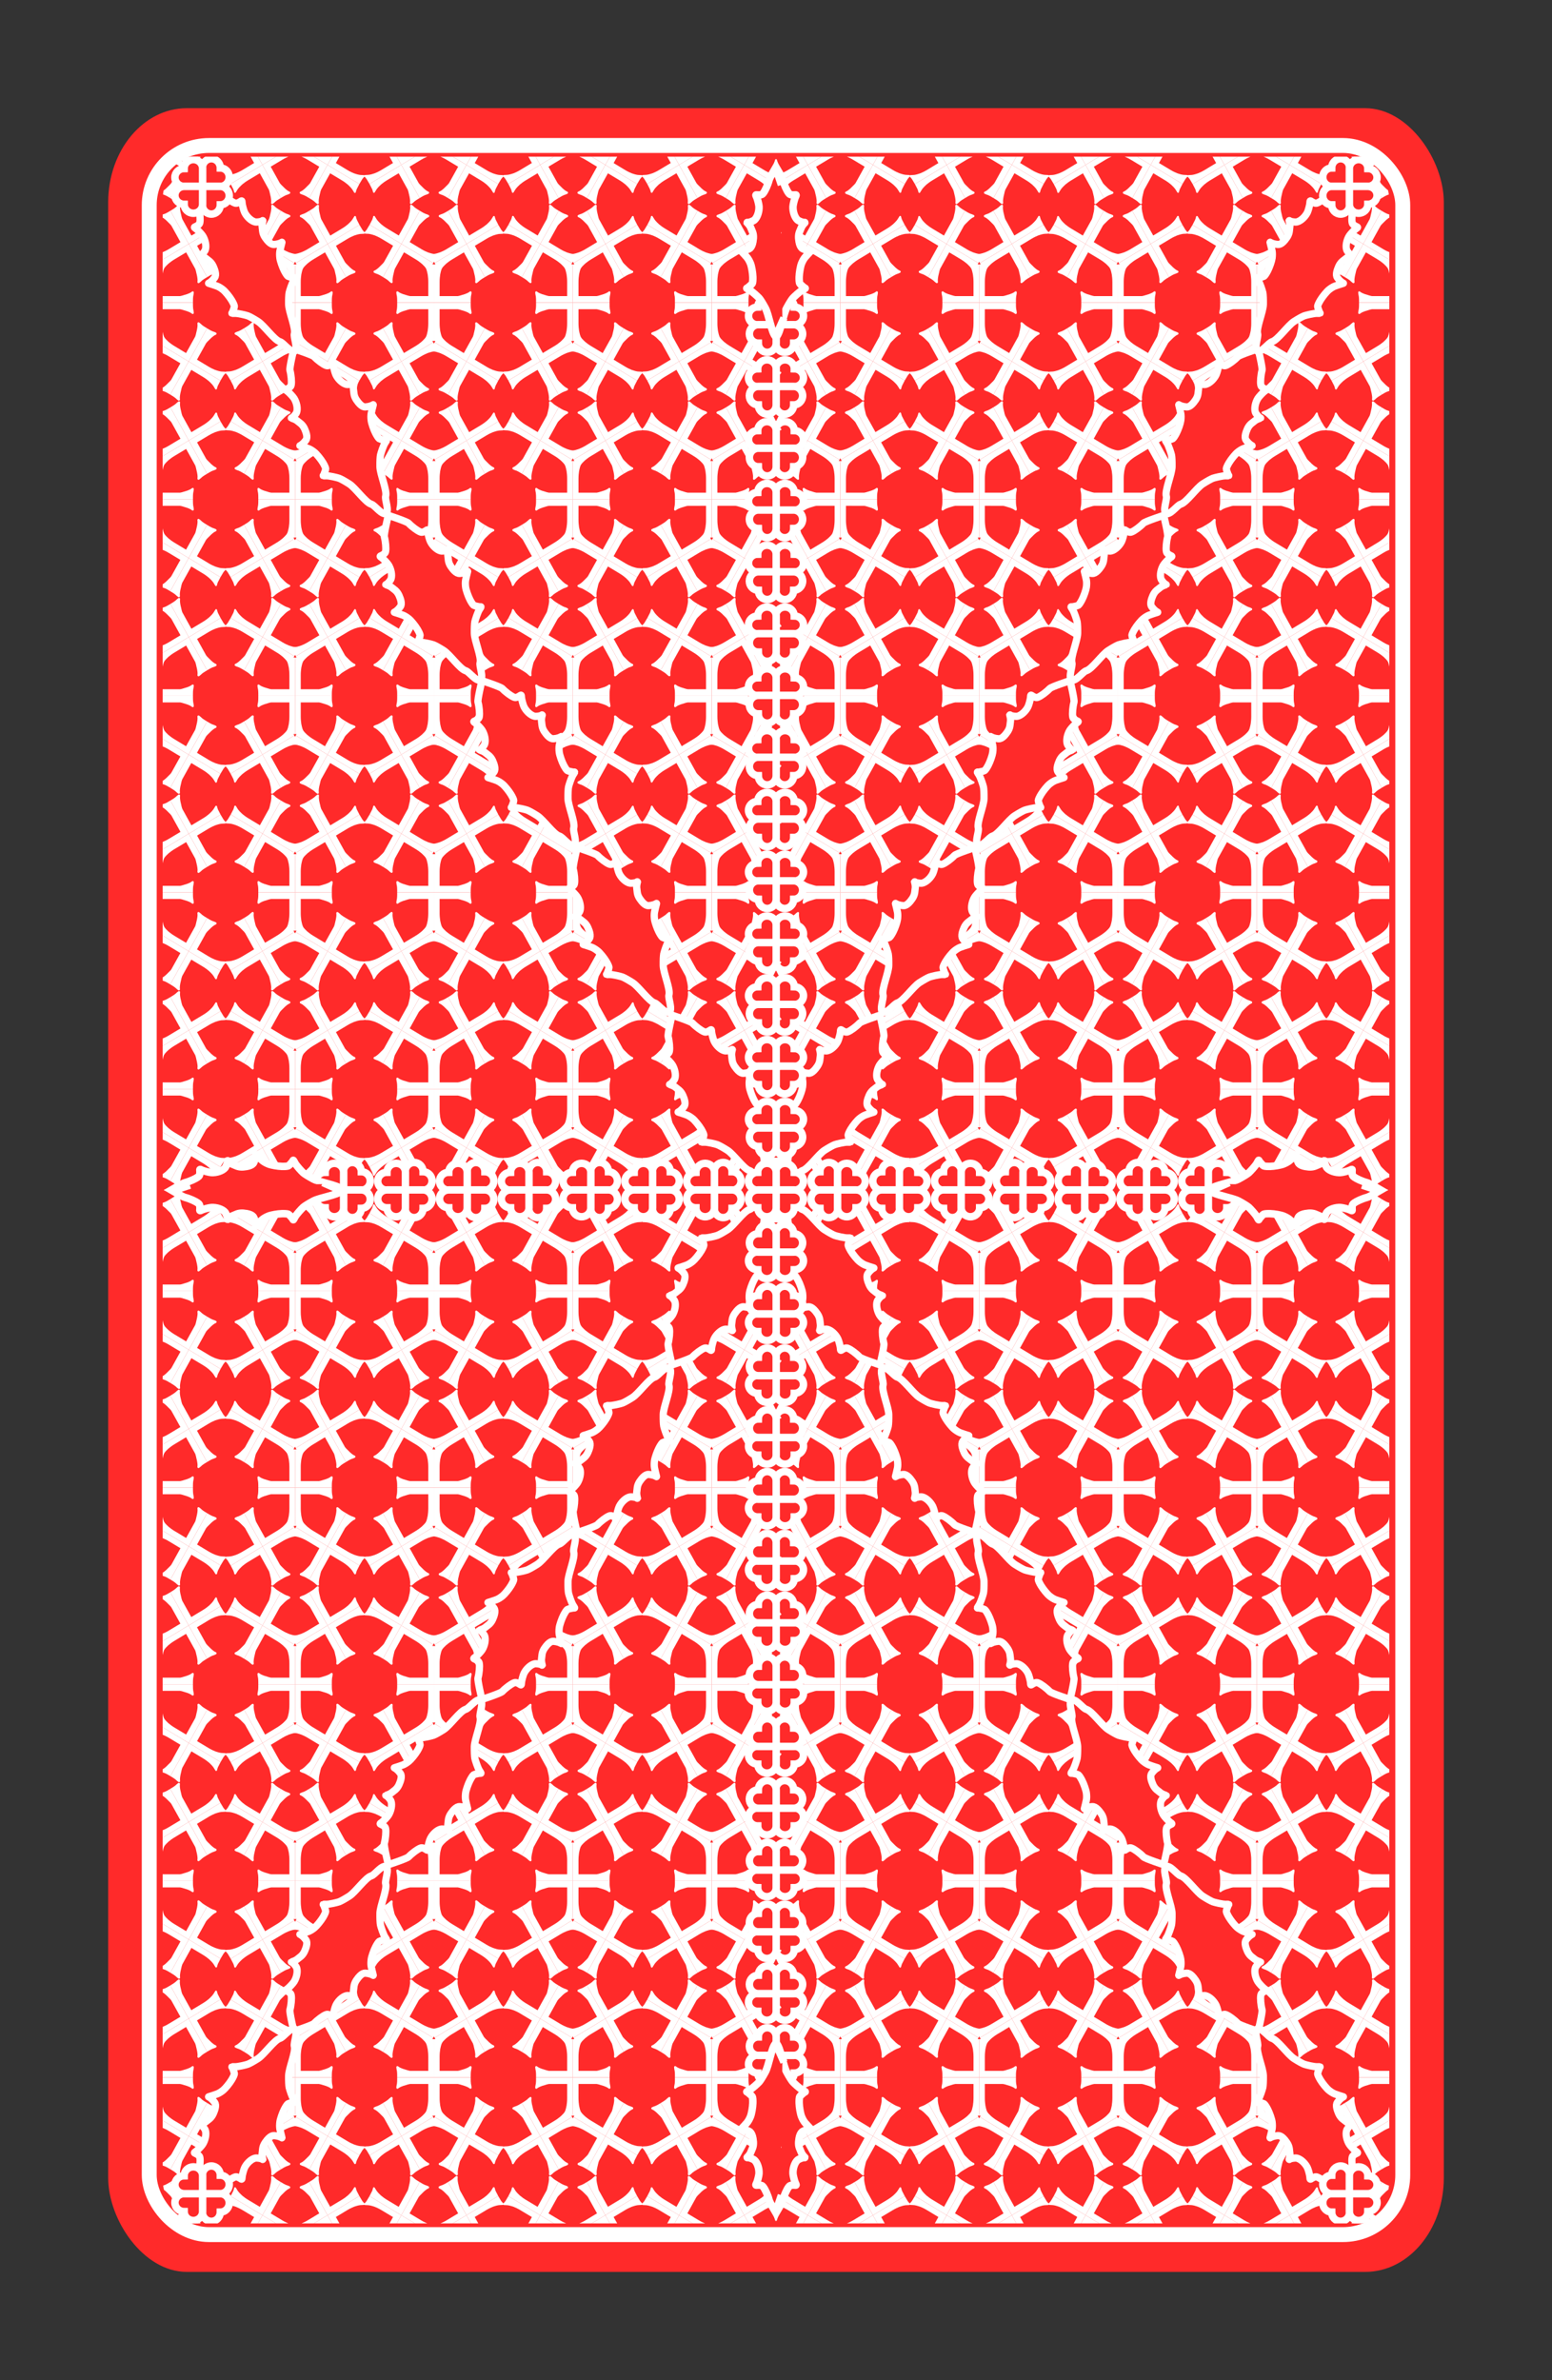 <?xml version="1.0" encoding="UTF-8" standalone="no"?>
<svg xmlns="http://www.w3.org/2000/svg" xmlns:xlink="http://www.w3.org/1999/xlink" width="208" height="319">
  <rect width="100%" height="100%" fill="#333333" stroke="none"/>
  <defs>
    <path id="d" d="M6.953 181.371c-.373-2.075-1.856-11.393-3.04-14.59-3.025-4.655 2.046-10.257 6.344-7.923 6.443 3.003 18.523 10.101 23.479 11.367 5.784 2.629 26.97 7.392 28.513 7.584 1.914.433 17.412 2.256 18.053 2.198 4.727.497 14.842 1.065 22.368.998h75.101V79.179c-.879-6.46-3.024-14.039-4.902-19.615-2.015-6.407-3.756-12.861-5.658-19.293-2.253-6.732-6.677-17.346-8.161-19.578-2.506-5.408-11.082-11.526-4.441-17.068 3.112-3.095 23.367 2.356 25.132 2.436 7.105 1.081 12.86.987 20.221 1.215.937.036 9.392.034 13.034.016-.02 7.175-.008 145.808-.008 205.384H7.983c0-1.236-1.03-30.068-1.03-31.304z"/>
    <path id="e" d="M6.953 243.979c-.373 2.075-1.856 11.393-3.04 14.59-3.025 4.655 2.046 10.257 6.344 7.923 6.443-3.003 18.523-10.101 23.479-11.367 5.784-2.629 26.97-7.392 28.513-7.584 1.914-.433 17.412-2.256 18.053-2.198 4.727-.497 14.842-1.065 22.368-.998h75.101v101.826c-.879 6.46-3.024 14.039-4.902 19.615-2.015 6.407-3.756 12.861-5.658 19.293-2.253 6.732-6.677 17.346-8.161 19.578-2.506 5.408-11.082 11.526-4.441 17.068 3.112 3.095 23.367-2.356 25.132-2.436 7.105-1.081 12.86-.987 20.221-1.215.937-.036 9.392-.034 13.034-.016-.02-7.175-.008-145.808-.008-205.384H7.983c0 1.236-1.03 30.068-1.03 31.304zM419.04 181.371c.373-2.075 1.856-11.393 3.04-14.59 3.025-4.655-2.046-10.257-6.344-7.923-6.443 3.003-18.523 10.101-23.479 11.367-5.784 2.629-26.97 7.392-28.513 7.584-1.914.433-17.412 2.256-18.053 2.198-4.727.497-14.842 1.065-22.368.998h-75.101V79.179c.879-6.46 3.024-14.039 4.902-19.615 2.015-6.407 3.756-12.861 5.658-19.293 2.253-6.732 6.677-17.346 8.161-19.578 2.506-5.408 11.082-11.526 4.441-17.068-3.112-3.095-23.367 2.356-25.132 2.436-7.105 1.081-12.86.987-20.221 1.215-.937.036-9.392.034-13.034.016.02 7.175.008 145.808.008 205.384h205.005c0-1.236 1.03-30.068 1.03-31.304z"/>
    <path id="f" d="M419.04 243.979c.373 2.075 1.856 11.393 3.04 14.59 3.025 4.655-2.046 10.257-6.344 7.923-6.443-3.003-18.523-10.101-23.479-11.367-5.784-2.629-26.97-7.392-28.513-7.584-1.914-.433-17.412-2.256-18.053-2.198-4.727-.497-14.842-1.065-22.368-.998h-75.101v101.826c.879 6.46 3.024 14.039 4.902 19.615 2.015 6.407 3.756 12.861 5.658 19.293 2.253 6.732 6.677 17.346 8.161 19.578 2.506 5.408 11.082 11.526 4.441 17.068-3.112 3.095-23.367-2.356-25.132-2.436-7.105-1.081-12.86-.987-20.221-1.215-.937-.036-9.392-.034-13.034-.016.02-7.175.008-145.808.008-205.384h205.005c0 1.236 1.03 30.068 1.03 31.304z"/>
  </defs>
  <defs>
    <linearGradient id="a">
      <stop offset="0" stop-color="#fff"/>
      <stop offset="1" stop-color="#ccc"/>
    </linearGradient>
    <linearGradient xlink:href="#a" id="b" x1="135.067" x2="-384.797" y1="-723.179" y2="-723.179" gradientTransform="translate(-2.1e-7 1605)" gradientUnits="userSpaceOnUse"/>
    <clipPath id="c">
      <rect width="164.403" height="277.003" x="21.798" y="20.913" fill="none" stroke="#8ae234" stroke-width=".197" rx="4.01" ry="6"/>
    </clipPath>
  </defs>
  <g transform="translate(0 -733.362)">
    <!-- <rect width="207" height="318" x=".5" y="733.86218" fill="url(#b)" stroke="#000" stroke-linecap="square" rx="15" ry="15"/> -->
    <g transform="translate(0 733.362)">
      <g fill="#28284e">
        <rect width="179" height="290" x="14.5" y="14.5" fill="#ff2a2a" rx="10.529" ry="12.609"/>
        <rect width="168" height="280" x="20" y="19.5" fill="#ff2a2a" stroke="#fff" stroke-width="2" rx="8" ry="8"/>
      </g>
      <g clip-path="url(#c)" transform="translate(0 .086)">
        <g id="n" transform="translate(-.815)">
          <g id="m">
            <g transform="translate(-.001 -131.541)">
              <g id="g" fill="#fff" fill-opacity="1" stroke="none" transform="matrix(-.048 -0 0 -.05 123.07 158.983)">
                <g transform="rotate(29.954 103.708 113.42) scale(.5)">
                  <use xlink:href="#d"/>
                  <use xlink:href="#e"/>
                  <use xlink:href="#f"/>
                </g>
                <g transform="rotate(149.954 198.718 132.263) scale(.5)">
                  <use xlink:href="#d"/>
                  <use xlink:href="#e"/>
                  <use xlink:href="#f"/>
                </g>
                <g transform="rotate(149.954 65.623 265.466) scale(.5)">
                  <use xlink:href="#d"/>
                  <use xlink:href="#e"/>
                  <use xlink:href="#f"/>
                </g>
                <g transform="matrix(-0 -.5 .5 -0 94.47 372.687)">
                  <use xlink:href="#d"/>
                  <use xlink:href="#e"/>
                  <use xlink:href="#f"/>
                </g>
                <g transform="rotate(29.954 -393.704 611.234) scale(.5)">
                  <use xlink:href="#d"/>
                  <use xlink:href="#e"/>
                  <use xlink:href="#f"/>
                </g>
              </g>
              <use xlink:href="#g" width="208" height="319" transform="translate(0 26.347)"/>
              <use xlink:href="#g" width="208" height="319" transform="translate(0 52.695)"/>
              <use xlink:href="#g" width="208" height="319" transform="translate(0 79.042)"/>
              <use xlink:href="#g" width="208" height="319" transform="translate(0 105.39)"/>
              <use xlink:href="#g" width="208" height="319" transform="translate(0 131.737)"/>
              <use xlink:href="#g" width="208" height="319" transform="translate(18.613)"/>
              <use xlink:href="#g" width="208" height="319" transform="translate(18.613 26.347)"/>
              <use xlink:href="#g" width="208" height="319" transform="translate(18.613 52.695)"/>
              <use xlink:href="#g" width="208" height="319" transform="translate(18.613 79.042)"/>
              <use xlink:href="#g" width="208" height="319" transform="translate(18.613 105.39)"/>
              <use xlink:href="#g" width="208" height="319" transform="translate(18.613 131.737)"/>
              <use xlink:href="#g" width="208" height="319" transform="translate(37.226)"/>
              <use xlink:href="#g" width="208" height="319" transform="translate(37.226 26.347)"/>
              <use xlink:href="#g" width="208" height="319" transform="translate(37.226 52.695)"/>
              <use xlink:href="#g" width="208" height="319" transform="translate(37.226 79.042)"/>
              <use xlink:href="#g" width="208" height="319" transform="translate(37.226 105.39)"/>
              <use xlink:href="#g" width="208" height="319" transform="translate(37.226 131.737)"/>
              <use xlink:href="#g" width="208" height="319" transform="translate(55.839)"/>
              <use xlink:href="#g" width="208" height="319" transform="translate(55.839 26.347)"/>
              <use xlink:href="#g" width="208" height="319" transform="translate(55.839 52.695)"/>
              <use xlink:href="#g" width="208" height="319" transform="translate(55.839 79.042)"/>
              <use xlink:href="#g" width="208" height="319" transform="translate(55.839 105.39)"/>
              <use xlink:href="#g" width="208" height="319" transform="translate(55.839 131.737)"/>
              <use xlink:href="#g" width="208" height="319" transform="translate(74.452)"/>
              <use xlink:href="#g" width="208" height="319" transform="translate(74.452 26.347)"/>
              <use xlink:href="#g" width="208" height="319" transform="translate(74.452 52.695)"/>
              <use xlink:href="#g" width="208" height="319" transform="translate(74.452 79.042)"/>
              <use xlink:href="#g" width="208" height="319" transform="translate(74.452 105.39)"/>
              <use xlink:href="#g" width="208" height="319" transform="translate(74.452 131.737)"/>
            </g>
            <path id="j" fill="#ff2a2a" fill-opacity="1" stroke="#fff" stroke-dasharray="none" stroke-linecap="square" stroke-linejoin="miter" stroke-miterlimit="4" stroke-opacity="1" stroke-width=".969" d="M108.371 156.804c.751-.209 2.126-2.192 2.951-2.716.584-.371 1.127-.673 1.367-.759.224-.081 1.31-.351 1.736-.331.19.009.359.006.377-.007.019-.014.004-.058-.038-.109-.077-.092-.292-.714-.286-.826.008-.133.148-.447.362-.806.282-.473.85-1.168 1.15-1.408.275-.22.545-.387.782-.483.179-.073.941-.326 1.133-.377.06-.016.049-.028-.096-.096-.239-.114-.676-.588-.761-.824-.078-.216-.045-.549.092-.943.211-.609.434-.939.824-1.222.122-.088.268-.204.325-.257.117-.108.431-.265.643-.321.076-.02.144-.043.149-.049.007-.008-.041-.034-.104-.058-.157-.066-.53-.514-.604-.727-.167-.482-.018-1.289.347-1.871.142-.226.659-.776.879-.935.301-.217.3-.216.051-.323-.119-.051-.282-.157-.365-.231-.132-.123-.153-.159-.185-.327-.076-.405.004-1.319.171-1.948.085-.321-.527-2.872-.527-2.872s-2.493.815-2.722 1.056c-.448.472-1.184 1.019-1.569 1.166-.16.061-.201.062-.375.014-.106-.032-.282-.115-.388-.19-.222-.157-.221-.157-.248.212-.02.271-.217 1-.336 1.239-.304.615-.913 1.166-1.411 1.276-.219.049-.797-.034-.935-.133-.054-.042-.101-.068-.104-.058-.003.009.013.078.036.153.064.21.094.56.063.716-.015.077-.037.262-.049.412-.037.48-.201.843-.609 1.342-.264.323-.531.525-.755.572-.246.051-.878-.073-1.101-.216-.134-.087-.15-.091-.132-.031.058.189.241.971.273 1.162.042.253.042.57-.002.92-.047.382-.342 1.229-.597 1.718-.194.371-.387.655-.497.731-.093.064-.735.206-.854.189-.065-.01-.111 0-.113.024-.001.022.084.168.191.325.241.352.579 1.419.628 1.652.052.25.08.871.07 1.562-.014.977-.983 3.187-.767 3.936.139.482-.524 1.895-.042 2.341.631.177 1.488-1.129 1.971-1.263z"/>
            <path id="h" fill="#ff2a2a" fill-opacity="1" stroke="#fff" stroke-dasharray="none" stroke-miterlimit="4" stroke-opacity="1" stroke-width="1" d="M108.499 158.232c0 .662-.554 1.199-1.237 1.199H104.788v-2.399c0-.662.554-1.199 1.237-1.199s1.237.537 1.237 1.199c.683 0 1.237.537 1.237 1.199z"/>
            <g id="i" transform="translate(.19 1)">
              <use xlink:href="#h" width="208" height="319" transform="rotate(-90 108.347 154.871)"/>
              <use xlink:href="#h" width="208" height="319" transform="translate(8.092 -1)"/>
            </g>
            <use xlink:href="#i" id="k" width="208" height="319" x="0" y="0" transform="rotate(90 113.096 151.123)"/>
            <use xlink:href="#j" width="208" height="319" transform="translate(12.72 -22.472)"/>
            <use xlink:href="#j" width="208" height="319" transform="translate(25.483 -44.838)"/>
            <use xlink:href="#j" width="208" height="319" transform="translate(38.034 -66.992)"/>
            <use xlink:href="#j" width="208" height="319" transform="translate(50.686 -89.314)"/>
            <use xlink:href="#j" width="208" height="319" transform="translate(62.924 -111.088)"/>
            <g transform="translate(.848 -1.802)">
              <use xlink:href="#i" width="208" height="319" transform="translate(67.743 -132.731)"/>
              <use xlink:href="#i" width="208" height="319" transform="matrix(1 0 0 -1 67.743 186.131)"/>
            </g>
            <use xlink:href="#k" width="208" height="319" transform="translate(0 -82.821)"/>
            <use xlink:href="#k" width="208" height="319" transform="translate(0 -74.539)"/>
            <use xlink:href="#k" width="208" height="319" transform="translate(0 -66.257)"/>
            <use xlink:href="#k" width="208" height="319" transform="translate(0 -57.975)"/>
            <use xlink:href="#k" width="208" height="319" transform="translate(0 -49.692)"/>
            <use xlink:href="#k" width="208" height="319" transform="translate(0 -41.41)"/>
            <use xlink:href="#k" width="208" height="319" transform="translate(0 -33.128)"/>
            <use xlink:href="#k" width="208" height="319" transform="translate(0 -24.846)"/>
            <use xlink:href="#k" width="208" height="319" transform="translate(0 -16.564)"/>
            <use xlink:href="#k" width="208" height="319" transform="translate(0 -8.282)"/>
            <use xlink:href="#k" width="208" height="319" transform="translate(0 -91.103)"/>
            <use xlink:href="#k" width="208" height="319" transform="translate(0 -99.385)"/>
            <use xlink:href="#i" width="208" height="319" transform="translate(8.282)"/>
            <use xlink:href="#i" width="208" height="319" transform="translate(16.564)"/>
            <use xlink:href="#i" width="208" height="319" transform="translate(24.846)"/>
            <use xlink:href="#i" width="208" height="319" transform="translate(33.128)"/>
            <use xlink:href="#i" width="208" height="319" transform="translate(41.41)"/>
            <use xlink:href="#i" width="208" height="319" transform="translate(49.692)"/>
            <use xlink:href="#l" width="208" height="319" fill="#ff2a2a" transform="matrix(0 -1 -1 0 208.065 264.164)"/>
            <use xlink:href="#k" width="208" height="319" transform="translate(0 -107.667)"/>
            <path id="l" fill="#ff2a2a" fill-opacity="1" fill-rule="nonzero" stroke="#fff" stroke-dasharray="none" stroke-linecap="square" stroke-linejoin="miter" stroke-miterlimit="4" stroke-opacity="1" stroke-width="1" d="m104.251 24.217.619-1.826s.785 1.328.867 1.65c.161.63.537 1.467.801 1.783.11.131.145.153.321.195.109.026.303.037.431.023.27-.029.27-.03.113.306-.115.246-.298.979-.311 1.245-.035.686.228 1.463.61 1.802.168.149.712.359.881.34.067-.008.121-.007.119.002-.002.009-.049.061-.106.116-.158.152-.356.443-.405.594-.024.075-.096.247-.159.383-.202.437-.235.834-.123 1.469.073.411.207.717.38.868.19.165.802.365 1.067.348.16-.01.175-.006.131.037-.143.137-.684.73-.805.881-.16.2-.314.477-.447.804-.145.356-.301 1.24-.317 1.791-.012.418.018.761.077.88.05.101.541.539.653.582.061.024.096.055.086.077-.009.02-.156.106-.326.191-.382.19-1.198.956-1.354 1.136-.167.193-.495.722-.823 1.33-.464.859-.808 3.262-1.362 3.81l-.92-2.06"/>
          </g>
          <use xlink:href="#m" width="208" height="319" transform="matrix(-1 0 0 1 209.629 0)"/>
        </g>
        <use xlink:href="#n" width="208" height="319" transform="matrix(1 0 0 -1 3.9e-7 318.828)"/>
      </g>
    </g>
  </g>
</svg>